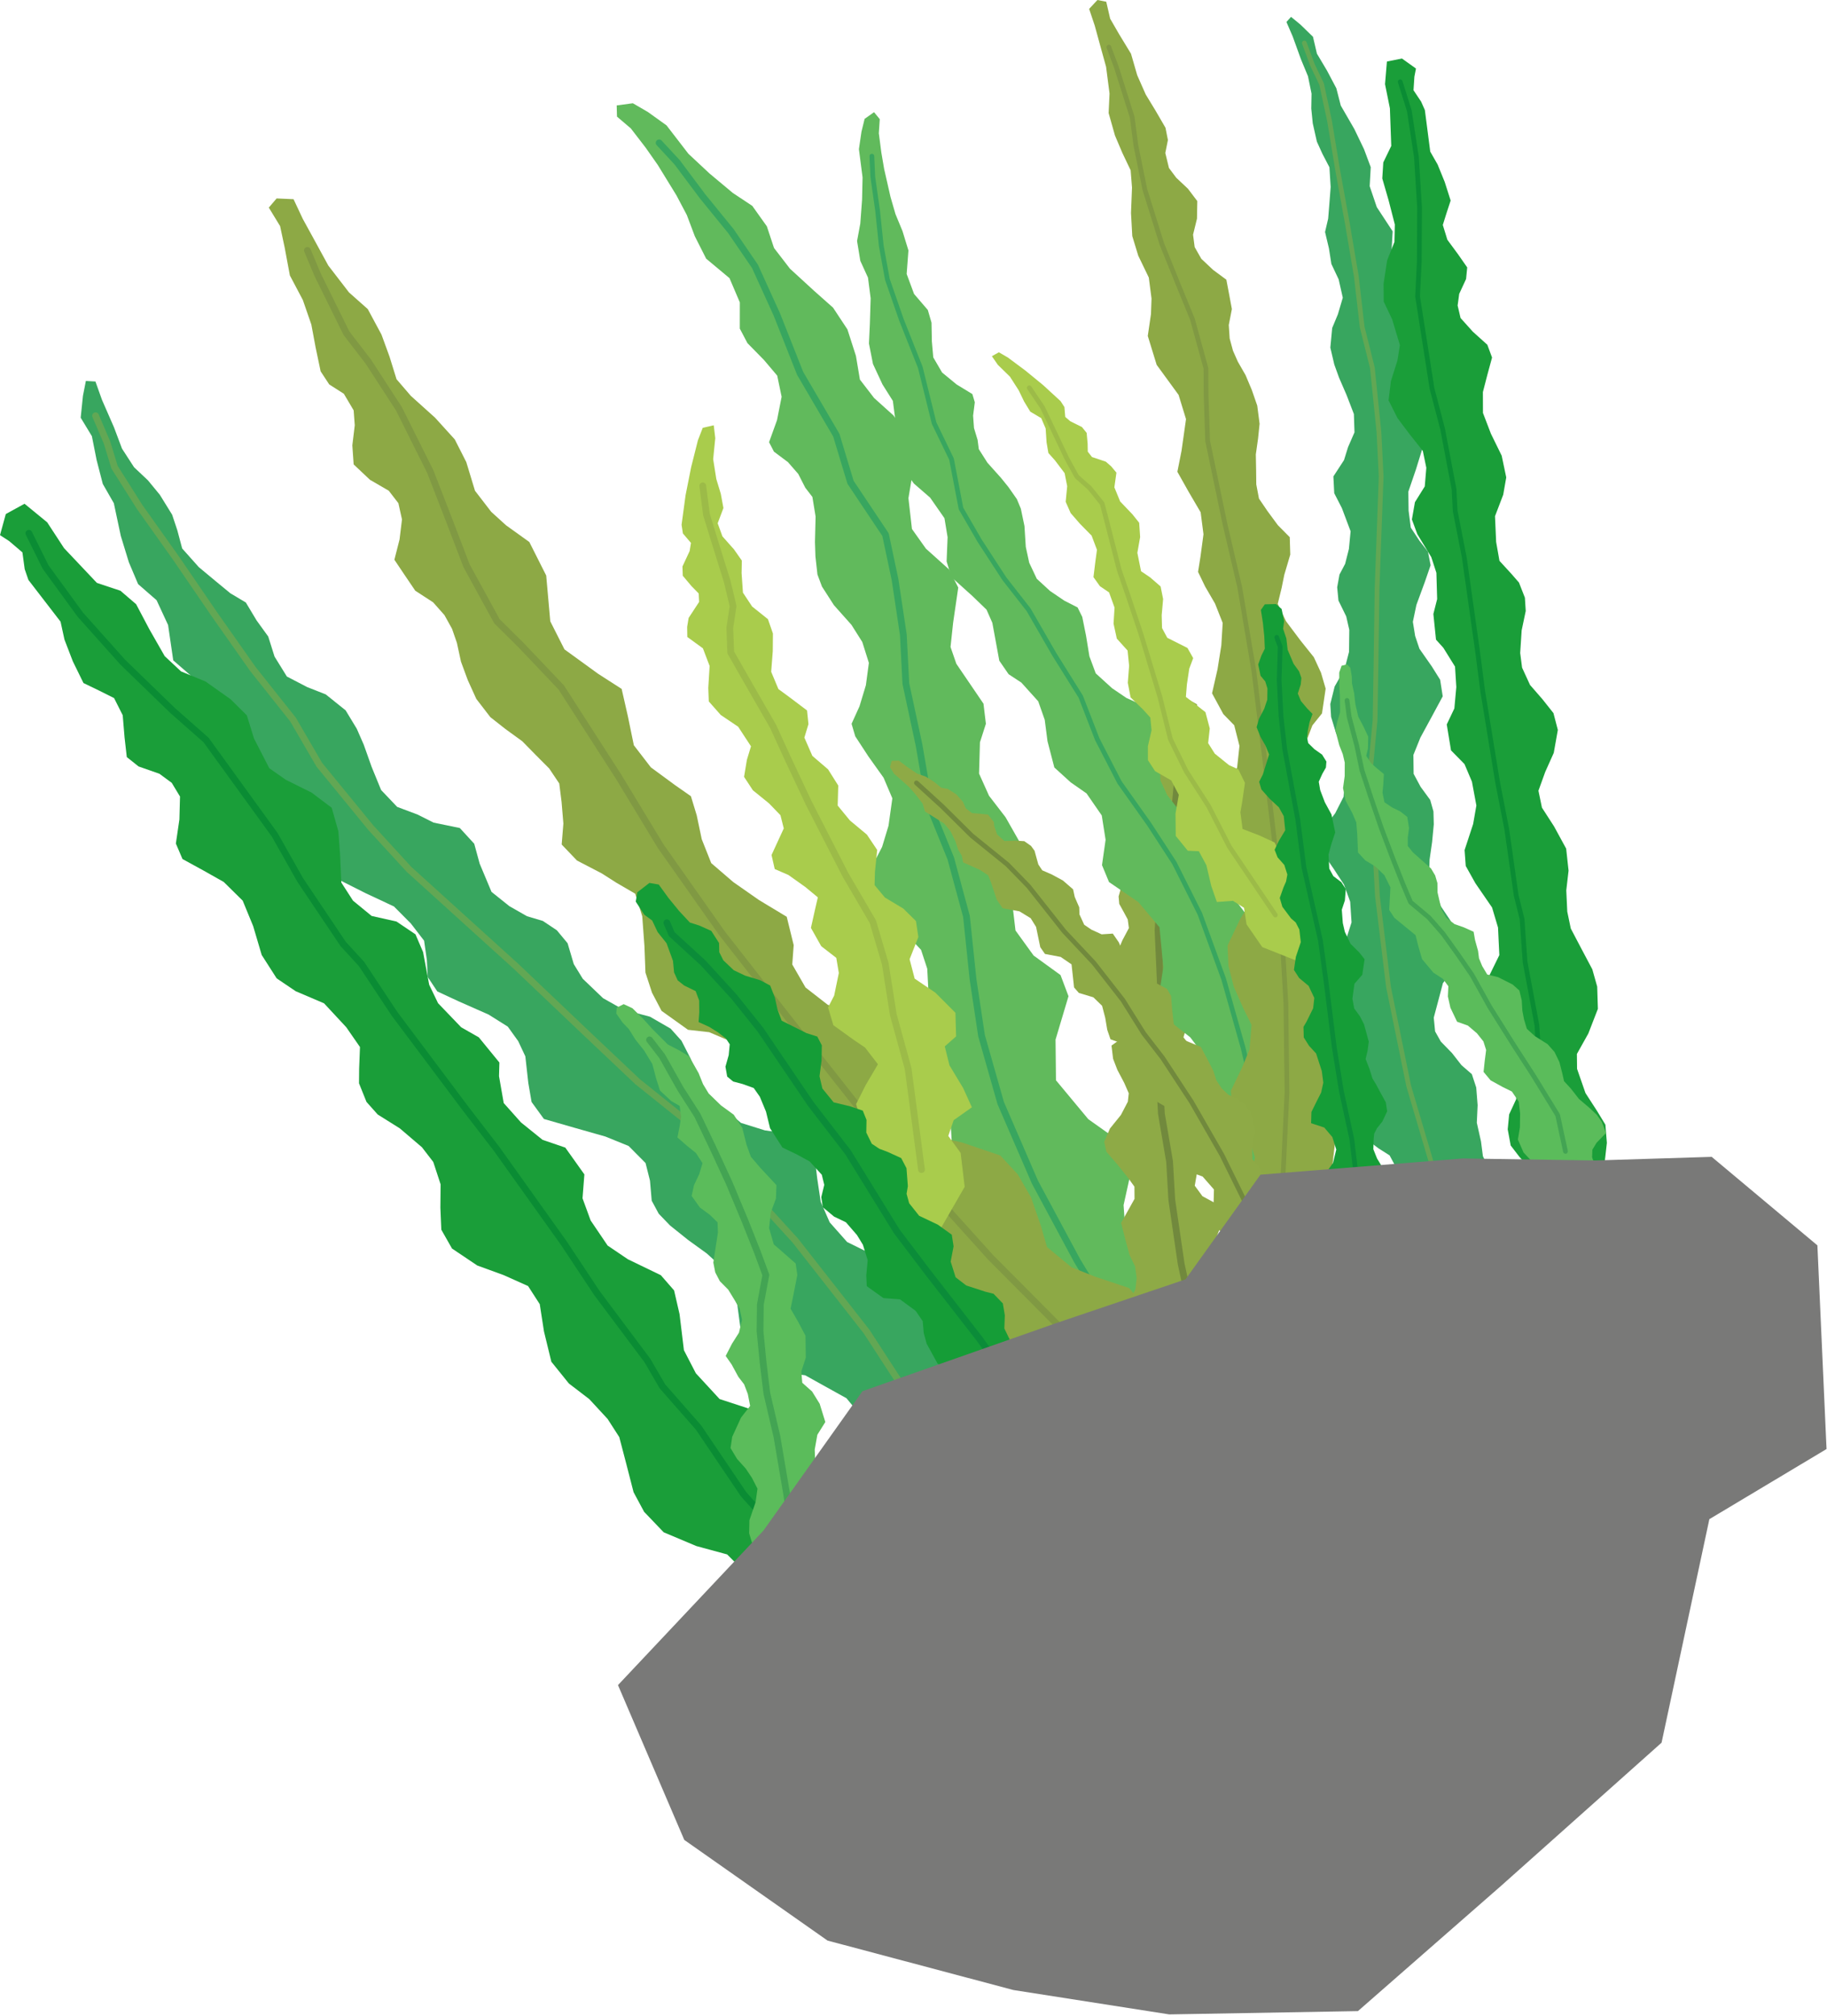 <?xml version="1.0" encoding="UTF-8" standalone="no"?><!DOCTYPE svg PUBLIC "-//W3C//DTD SVG 1.1//EN" "http://www.w3.org/Graphics/SVG/1.1/DTD/svg11.dtd"><svg width="100%" height="100%" viewBox="0 0 903 996" version="1.1" xmlns="http://www.w3.org/2000/svg" xmlns:xlink="http://www.w3.org/1999/xlink" xml:space="preserve" xmlns:serif="http://www.serif.com/" style="fill-rule:evenodd;clip-rule:evenodd;stroke-linecap:round;stroke-linejoin:round;stroke-miterlimit:1.5;"><g id="seaweeds"><g id="_4big" serif:id="4big"><g><path d="M566.397,740.995l62.068,-40.224l-8.611,-8.785l-5.254,-6.82l-10.034,-1.585l-12.03,-8.761l-1.838,-14.577l2.211,-15.431l-11.517,-11.891l-13.491,-10.655l-11.517,-11.892l-1.048,-15.082l4.32,-19.56l-6.198,-11.856l-15.561,-11.043l-15.977,-19.208l-0.21,-20.1l6.401,-21.43l-3.94,-10.452l-13.307,-9.646l-8.951,-12.373l-1.916,-16.221l3.353,-11.653l1.899,-13.551l-8.238,-14.503l-8.179,-10.616l-4.926,-10.96l0.439,-15.447l2.938,-9.15l-1.189,-9.924l-13.41,-19.701l-2.88,-8.306l1.292,-12.056l2.525,-17.309l-4.555,-8.952l-11.423,-10.256l-6.911,-9.726l-1.733,-15.212l2.195,-13.168l-1.524,-16.468l-8.076,-11.238l-9.576,-8.615l-7.004,-9.09l-1.964,-11.7l-4.212,-13.09l-7.097,-10.735l-9.28,-8.233l-12.016,-11.012l-7.884,-10.232l-3.545,-10.709l-7.201,-10.102l-9.592,-6.354l-11.535,-9.629l-10.451,-9.751l-10.805,-14.021l-9.199,-6.6l-7.449,-4.329l-7.984,1.075l0.146,5.528l6.843,5.825l7.299,9.473l6.024,8.588l9.229,15.018l5.127,9.709l3.94,10.451l5.613,11.098l11.535,9.629l5.109,11.97l-0.017,12.94l3.778,7.187l8.196,8.353l6.523,7.708l2.173,10.443l-2.27,11.532l-3.939,10.905l2.416,4.663l6.946,5.201l5.075,5.817l3.475,6.808l3.505,4.548l1.588,9.684l-0.313,12.558l0.233,7.155l0.997,8.929l2.219,5.921l5.92,9.211l8.679,9.735l5.34,8.459l3.257,10.322l-1.482,11.039l-3.151,10.401l-3.922,8.642l1.813,6.166l6.518,9.973l7.484,10.482l4.34,10.202l-1.899,13.551l-3.151,10.4l-4.71,9.136l-0.769,8.909l0.793,10.181l8.197,8.353l9.096,7.223l6.626,7.085l3.065,9.317l0.511,9.8l-2.155,8.652l-3.643,11.277l-1.007,12.425l10.369,18.796l6.743,6.454l0.709,8.542l0.77,12.447l-0.77,8.909l-0.649,6.024l-0.225,14.186l7.092,10.73l8.428,4.841l8.341,3.202l8.719,5.218l9.744,11.876l2.039,13.325l-0.225,14.197l1.275,11.562l5.51,11.72l15.844,11.424l13.399,11.28l9.698,16.398l7.586,19.202Z" style="fill:#61ba5c;"/><path d="M588.112,715.043l-28.127,-46.751l-27.634,-45.625l-20.828,-38.739l-16.913,-39.037l-9.471,-33.269l-4.215,-27.923l-3.246,-31.05l-7.749,-28.595l-10.481,-25.807l-5.208,-30.177l-6.526,-30.439l-1.232,-24.038l-4.103,-27.281l-4.712,-22.224l-17.287,-25.854l-7.034,-23.28l-17.878,-30.524l-11.519,-29.1l-10.822,-23.794l-11.877,-17.371l-13.968,-17.149l-12.643,-16.891l-8.86,-9.554" style="fill:none;stroke:#38a65f;stroke-width:3.34px;"/></g><g><path d="M628.301,700.558l-13.316,-14.278l-19.159,-4.852l-13.176,-0.887l-7.221,-4.606l-6.648,-13.393l-3.656,-18.085l-7.065,-8.216l-16.814,-5.62l-11.652,-4.64l-12.102,-9.987l-3.102,-10.697l-4.798,-13.85l-6.544,-11.35l-8.66,-9.333l-18.899,-6.421l-12.409,-2.763l-8.425,-8.075l-4.693,-11.807l-3.232,-9.914l-3.339,-11.955l-7.409,-11.521l-12.121,-7.155l-14.729,-4.82l-11.001,-8.559l-6.548,-11.358l0.702,-9.57l-3.441,-13.996l-13.718,-8.272l-12.722,-8.886l-10.87,-9.343l-4.693,-11.808l-2.482,-11.798l-2.868,-9.44l-7.951,-5.553l-11.861,-8.723l-8.4,-10.901l-2.947,-14.306l-3.077,-13.522l-11.631,-7.472l-16.632,-12.055l-7.014,-13.865l-2.014,-22.626l-8.342,-16.545l-11.502,-8.256l-7.325,-6.647l-8.03,-10.421l-4.302,-14.159l-5.688,-11.194l-9.75,-10.747l-11.966,-10.764l-7.07,-8.223l-3.468,-11.17l-3.963,-10.861l-6.778,-12.609l-9.286,-8.239l-10.219,-13.262l-7.144,-13.082l-5.454,-9.937l-4.588,-9.766l-8.368,-0.377l-3.858,4.523l5.579,9.146l2.248,10.54l2.582,13.833l6.413,12.135l4.198,12.118l2.118,11.324l2.476,11.792l4.25,6.468l7.221,4.606l4.85,8.199l0.545,7.393l-1.198,9.879l0.652,9.423l8.056,7.595l9.306,5.408l4.749,6.164l1.774,8.018l-1.198,9.88l-2.554,10.027l4.979,7.415l5.345,7.888l8.816,5.724l5.604,6.321l3.754,6.778l2.399,6.925l2.009,9.276l3.368,9.136l4.223,9.294l6.935,8.998l7.456,5.865l8.321,6.034l6.83,6.958l6.466,6.484l4.979,7.415l1.147,9.113l0.892,10.688l-0.84,10.357l7.561,7.906l12.258,6.366l7.222,4.607l9.31,5.413l3.468,11.171l1.09,14.767l0.496,13.033l3.238,9.919l4.719,8.984l13.087,9.359l10.452,1.178l12.029,5.116l6.381,3.959l4.507,4.374l6.406,9.292l4.71,8.554l1.429,9.177l1.271,6.035l0.384,5.878l5.067,5.099l2.989,3.88l5.819,4.628l5.64,2.933l5.727,1.088l4.799,6.711l6.581,10.981l3.776,7.341l3.216,6.615l8.415,10.92l7.942,6.888l8.833,5.616l7.28,4.07l8.424,2.64l11.053,4.582l9.293,4.252l2.765,7.975l2.624,8.784l3.116,11.354l5.162,7.195l6.252,6.156l7.638,6.009l5.754,5.026l11.892,9.088l8.649,5.376l6.812,6.883l4.736,5.663l6.062,5.909l2.605,4.843l61.749,-40.196Z" style="fill:#8da945;"/><path d="M576.581,702.832l-47.291,-41.856l-39.668,-39.887l-29.02,-32.165l-29.405,-33.28l-41.984,-53.27l-32.327,-41.34l-30.332,-43.031l-20.734,-34.219l-28.433,-44.221l-19.826,-20.848l-11.949,-11.852l-15.036,-27.436l-8.314,-21.767l-9.545,-24.594l-15.553,-31.162l-15.155,-23.322l-10.749,-13.951l-14.23,-28.845l-5.096,-12.095" style="fill:none;stroke:#809943;stroke-width:3.34px;"/></g><g><path d="M457.565,808.882l72.415,-46.078l-6.063,-5.909l-11.402,-7.971l-6.674,-7.681l-2.188,-8.702l2.653,-7.77l2.095,-8.508l-1.054,-8.691l-2.765,-7.974l-8.374,-8.426l-7.407,-3.268l-10.714,-6.594l-8.706,-6.417l-3.233,-12.001l-3.109,-11.358l-3.139,-8.462l-10.931,-10.777l-9.149,-6.496l-10.212,-6.908l-10.921,-5.388l-8.609,-9.71l-4.444,-10.166l-1.723,-11.504l-1.228,-10.38l-5.661,-8.325l-7.156,-3.426l-11.779,-1.618l-11.879,-3.708l-6.755,-5.841l-8.835,-5.606l-4.527,-8.315l-4.803,-12.095l-4.464,-8.718l-5.369,-5.988l-10.154,-5.867l-13.268,-3.551l-9.976,-5.623l-10.002,-9.56l-4.464,-7.267l-3.057,-10.312l-5.307,-6.392l-6.95,-4.632l-7.796,-2.312l-8.717,-4.969l-8.831,-7.061l-5.857,-13.945l-2.688,-9.832l-7.115,-7.772l-12.959,-2.666l-7.971,-4.002l-10.047,-3.77l-7.933,-8.336l-4.691,-11.453l-3.868,-10.882l-3.457,-7.906l-5.529,-9.121l-9.827,-7.871l-9.167,-3.608l-10.037,-5.219l-6.094,-9.853l-3.118,-9.908l-5.734,-7.924l-5.337,-8.885l-7.655,-4.555l-7.19,-5.924l-8.383,-6.977l-8.235,-9.224l-2.38,-8.938l-2.574,-7.738l-6.094,-9.853l-5.855,-7.116l-6.879,-6.486l-5.964,-9.203l-3.942,-10.48l-5.928,-13.555l-3.253,-9.102l-4.731,-0.279l-1.451,7.384l-1.109,10.767l5.529,9.119l2.348,11.833l3.048,11.762l5.461,9.528l3.443,16.178l3.977,12.979l4.568,10.799l9.134,7.95l5.687,12.262l2.549,17.46l11.322,9.811l8.871,8.105l4.676,12.895l0.854,9.894l2.446,8.54l6.232,7.603l14.392,5.01l7.839,11.636l8.086,11.473l4.007,10.083l8.41,10.913l17.824,8.981l14.12,6.615l8.373,8.425l6.54,8.488l1.362,9.574l0.428,8.361l4.726,7.112l10.546,4.9l14.818,6.544l9.467,5.941l5.169,7.191l3.518,7.503l1.463,13.11l1.613,9.417l6.103,8.404l14.962,4.3l15.41,4.373l11.49,4.665l8.374,8.425l2.188,8.702l0.854,9.893l3.474,6.453l5.62,5.831l8.819,7.059l9.333,6.747l6.313,5.752l5.688,12.263l3.088,7.416l1.414,10.619l5.21,9.686l7.232,8.419l8.341,4.482l11.338,1.527l7.899,4.403l12.488,6.926l5.48,6.63l1.578,6.929l-0.717,9.8l0.479,9.407l-1.401,8.429l3.708,7.75l7.238,8.414l8.317,7.373l6.272,10.098l5.605,7.274l2.945,9.67l-2.417,9.067l-2.028,8.1l4.141,9.276" style="fill:#38a65f;"/><path d="M488.635,760.62l-26.317,-50.549l-34.018,-52.344l-35.244,-44.956l-54.271,-59.505l-23.584,-18.897l-25.448,-24.042l-34.851,-33.13l-52.767,-47.787l-18.777,-20.466l-25.537,-31.181l-13.006,-22.349l-19.846,-24.972l-18.975,-26.961l-19.15,-27.986l-17.833,-25.089l-12.38,-19.576l-3.77,-12.308l-5.629,-13.166" style="fill:none;stroke:#62a754;stroke-width:3.34px;"/></g><g><path d="M400.151,844.758l47.781,-29.188l-5.796,-5.027l-4.733,-4.395l-1.671,-8.159l0.277,-9.38l-0.531,-8.691l-5.705,-8.394l-7.502,-5.99l-10.545,-3.698l-15.679,-14.854l-5.998,-11.53l2.668,-13.272l-3.382,-11.138l-7.575,-8.33l-10.655,-6.582l-15.443,-5.055l-11.732,-12.72l-5.902,-11.406l-2.154,-17.794l-2.704,-11.746l-6.546,-7.502l-16.266,-7.859l-10.037,-6.787l-8.404,-12.408l-4.004,-10.94l0.915,-11.8l-9.432,-13.246l-11.228,-3.829l-10.672,-8.602l-8.53,-9.568l-2.328,-13.27l0.191,-6.747l-10.168,-12.439l-8.717,-4.969l-11.436,-11.904l-4.387,-9.113l-3.006,-16.106l-3.761,-8.785l-9.401,-6.338l-12.271,-2.752l-9.2,-7.542l-5.78,-8.963l-0.623,-13.992l-0.843,-11.343l-3.299,-11.603l-9.894,-7.463l-12.801,-6.365l-8.14,-5.694l-7.563,-14.686l-3.545,-11.44l-7.999,-7.939l-12.406,-8.776l-12.116,-4.994l-8.066,-7.53l-7.567,-13.241l-6.571,-12.431l-7.757,-6.647l-11.622,-3.869l-16.233,-17.163l-8.334,-12.761l-11.203,-9.173l-9.251,5.082l-2.869,10.427l4.517,2.923l6.564,5.595l1.127,8.29l1.837,5.322l15.884,20.614l1.938,8.859l4.126,10.72l5.261,10.731l7.782,3.755l7.347,3.672l4.268,8.476l0.912,10.935l1.105,9.736l5.819,4.628l10.309,3.614l6.077,4.467l4.1,6.783l-0.303,11.33l-1.745,11.886l3.275,7.656l10.411,5.705l9.976,5.623l9.37,9.235l5.177,12.582l4.219,14.26l7.399,11.546l9.394,6.344l14.008,5.973l10.988,11.819l6.781,9.779l-0.415,10.687l-0.065,7.227l3.699,9.199l5.554,6.228l10.906,6.83l10.944,9.335l5.605,7.273l3.618,11.039l-0.101,11.578l0.463,10.85l5.276,9.287l12.467,8.373l13.073,4.76l12.056,5.398l5.779,8.963l2.081,13.443l3.644,14.977l8.667,10.752l10.078,7.713l9.058,9.796l5.772,8.968l3.48,13.289l3.587,13.935l5.209,9.685l9.679,10.118l16.138,6.795l15.214,4.131l6.627,6.642l6.484,14.275l1.964,12.796l1.804,9.664l7.423,8.655l9.267,7.144l6.063,5.909l1.889,6.369l-0.759,5.478Z" style="fill:#1a9e39;"/><path d="M415.059,814.486l-17.346,-26.884l-16.428,-34.125l-13.735,-15.332l-22.294,-32.992l-17.854,-20.351l-7.461,-12.816l-24.878,-33.21l-16.392,-24.721l-33.264,-46.602l-14.949,-19.4l-35.484,-47.289l-16.268,-24.558l-9.111,-9.945l-21.219,-31.596l-12.582,-22.268l-33.95,-46.865l-16.483,-14.525l-24.678,-23.908l-20.973,-23.457l-17.168,-23.534l-8.277,-16.681" style="fill:none;stroke:#0a8c34;stroke-width:3.34px;"/></g><path d="M602.888,697.341l-10.549,-32.748l-6.85,-36.682l-2.42,-30.932l-7.209,-31.848l-1.043,-26.965l-1.174,-30.569l0.479,-35.289l0.688,-25.972l2.36,-24.729l2.928,-20.247l2.01,-16.449l2.549,-17.931l2.498,-13.311" style="fill:none;stroke:#71893d;stroke-width:3.34px;"/></g><g id="_4small" serif:id="4small"><g><path d="M630.775,700.413l-4.336,-2.623l0.193,-3.248l1.051,-4.891l-3.288,-4.761l-6.203,-6.052l-6.75,-6.269l0.129,-10.575l5.237,-8.437l0.285,-5.883l-6.199,-7.536l-7.617,-6.648l-5.67,-8.598l1.066,-7.115l3.475,-8.988l3.205,-8.085l-4.752,-6.414l-6.293,-3.418l-3.797,-5.173l1.073,-6.194l2.318,-10.476l4.293,-6.921l-2.568,-5.578l-4.33,-6.128l-3.776,-6.649l0.77,-7.486l5.663,-8.145l0.041,-4.451l-4.25,-5.255l-4.819,-6.006l2.368,-7.918l6.918,-8.018l-0.569,-4.983l-6.941,-10.756l-1.071,-6.14l2.811,-7.84l7.475,-8.55l-0.813,-6.301l-4.813,-10.241l-1.642,-4.129l1.932,-5.991l5.451,-10.417l-2.322,-3.51l-0.801,-4.29l-2.346,-4.793l-1.943,-6.517l-0.136,-6.168l2.688,-7.763l1.987,-5.66l-2.285,-4.466l-0.479,-7.618l0.116,-5.594l0.896,-6.083l1.019,-6.17l-0.857,-4.61l-3.725,-2.092l-3.868,2.981l-1.478,6.072l-2.295,7.517l-3.144,4.913l-1.988,5.67l-1.214,5.917l-2.872,3.271l-2.06,6.072l-0.084,6.132l1.419,4.085l-1.145,4.767l-4.134,3.879l-3.618,3.555l0.299,5.882l1.569,1.788l2.307,4.991l-0.891,6.089l-5.854,4.399l-4.521,4.12l-1.403,4.928l0.321,3.667l2.414,4.386l1.779,3.301l0.576,4.247l-3.221,6.067l-3.066,7.26l-1.372,8.218l2.583,4.097l2.296,6.479l3.067,3.236l2.168,6.559l-1.565,5.213l-3.289,6.476l-6.203,4.443l0.778,6.506l2.115,5.486l3.36,6.371l2.279,5.201l-0.453,4.151l-3.424,6.56l-5.418,6.703l-2.836,6.567l1.052,4.863l5.461,6.344l5.015,6.248l3.404,4.678l0.046,6.051l-3.151,5.649l-3.479,6.229l2.401,9.367l1.814,6.598l2.692,5.49l0.785,5.771l-0.617,5.543l-2.631,5.333l-1.742,6.237l0.723,6.186l2.693,4.749l3.729,5.582l5.365,2.719l4.643,4.277l3.677,3.767l-0.237,4.94l1.24,5.852l-0.475,5.636l0.066,6.587l1.386,3.547l3.606,4.928l3.365,2.865l2.838,3.187l0.955,5.482l0.508,4.655l39.885,-22.961Z" style="fill:#8eaa46;"/><path d="M601.621,694.575l-9.938,-33.824l-7.898,-36.487l-4.627,-31.617l-1.085,-18.888l-4.055,-23.694l-1.479,-28.77l1.383,-26.639l-1.574,-35.146l1.335,-18.567l5.76,-28.004l2.374,-25.652l2.935,-21.175" style="fill:none;stroke:#71893d;stroke-width:3.34px;"/></g><g><path d="M452.282,598.359l9.705,13.613l14.809,-25.726l-1.996,-16.739l-6.103,-8.405l2.66,-7.774l9.008,-6.364l-4.326,-9.517l-6.766,-11.222l-2.312,-9.345l5.598,-4.94l-0.335,-11.661l-9.936,-9.957l-10.213,-6.909l-2.497,-9.586l4.323,-10.98l-1.187,-7.885l-6.245,-6.161l-9.092,-5.455l-5.117,-6.145l0.189,-6.593l1.107,-10.756l-5.101,-7.599l-8.383,-6.976l-6.046,-7.363l0.281,-9.882l-5.035,-7.997l-7.757,-6.646l-3.95,-9.031l2.011,-6.657l-0.693,-6.762l-8.074,-6.092l-6.077,-4.467l-3.577,-8.544l0.791,-10.202l0.075,-8.686l-2.456,-7.09l-7.823,-6.25l-4.543,-6.861l-0.669,-9.654l0.123,-6.184l-3.857,-5.502l-5.739,-6.468l-2.337,-6.453l2.837,-7.531l-1.314,-7.085l-2.205,-7.247l-1.552,-9.821l1.04,-10.359l-0.759,-6.364l-5.435,1.25l-2.387,6.17l-3.337,13.24l-2.777,13.966l-1.96,14.532l0.652,4.266l3.999,4.692l-0.669,4.017l-3.543,7.606l0.151,4.581l4.365,5.183l3.499,3.561l0.217,4.184l-5.188,7.915l-0.729,4.42l0.078,4.983l7.706,5.601l3.323,8.712l-0.666,10.845l0.253,6.672l5.929,6.715l8.582,5.773l6.346,9.696l-2.018,6.652l-1.401,8.428l4.351,6.626l8.014,6.496l5.614,5.824l1.646,6.522l-6.05,13.139l1.577,6.929l6.786,2.945l8.327,5.925l6.195,5.115l-1.642,7.138l-1.772,7.948l5.087,9.042l7.447,5.762l1.254,7.488l-2.309,11.154l-3.013,5.841l2.624,8.784l10.151,7.312l5.517,3.74l6.355,8.247l-6.03,10.241l-4.749,9.449l3.057,10.312l3.818,9.837l4.674,6.066l6.252,6.156l2.817,9.02l0.369,7.32l8.158,4.242Z" style="fill:#a9cc4c;"/><path d="M455.448,577.732l-6.599,-49.855l-7.34,-26.705l-3.968,-25.134l-6.144,-20.779l-13.591,-23.252l-18.106,-35.375l-10.535,-22.405l-7.04,-15.389l-14.1,-24.54l-6.862,-12.037l-0.456,-12.143l1.631,-10.69l-2.916,-12.219l-4.742,-15.212l-5.488,-17.735l-1.847,-14.264" style="fill:none;stroke:#9cbb48;stroke-width:3.34px;"/></g><g><path d="M533.505,761.125l25.849,-16.633l-2.66,-3.047l-3.742,-0.456l-2.219,-2.881l-1.193,-5.15l0.589,-5.227l0.49,-5.762l-0.239,-4.708l-6.441,-4.364l-7.063,-1.165l-7.81,-4.536l-3.543,-7.208l-0.043,-7.641l4.978,-7.533l-5.248,-4.813l-7.589,-2.461l-6.288,-1.959l-5.574,-3.436l-4.439,-5.761l-4.916,-10.178l0.238,-6.479l-0.975,-5.873l-4.604,-4.774l-4.024,-1.019l-9.447,-3.069l-5.276,-4.054l-2.437,-7.757l1.434,-7.526l-0.895,-5.769l-6.908,-4.957l-9.233,-4.386l-4.921,-6.19l-1.275,-4.657l0.628,-3.78l-0.673,-8.862l-2.61,-4.993l-6.66,-3.043l-4.12,-1.547l-3.766,-2.499l-2.711,-5.517l0.109,-6.254l-1.845,-4.588l-6.254,-2.124l-8.146,-1.968l-5.562,-6.828l-1.423,-6.036l1,-7.697l0.145,-7.604l-2.252,-4.333l-5.3,-1.683l-6.537,-3.275l-5.757,-2.877l-2.062,-5.481l-1.266,-5.834l-2.345,-6.046l-4.959,-2.636l-7.447,-2.263l-5.603,-2.676l-5.145,-4.878l-2.022,-4.034l-0.096,-4.508l-3.843,-5.992l-5.888,-2.642l-4.688,-1.489l-5.294,-5.67l-5.333,-6.529l-4.771,-6.584l-4.616,-0.793l-5.977,4.63l-0.766,4.606l4.222,6.484l3.906,2.864l2.679,5.682l4.398,5.499l3.197,8.744l0.541,5.701l1.771,3.904l3.204,2.552l5.683,2.78l1.737,4.656l0.052,5.865l-0.331,4.766l5.196,2.345l4.471,2.799l3.792,2.924l1.935,2.915l-0.509,5.332l-1.612,5.714l0.867,4.91l2.946,2.427l4.634,1.224l5.531,1.981l3.011,4.3l3.054,7.37l1.996,8.178l6.131,9.561l7.071,3.381l6.402,3.504l5.983,6.564l1.215,4.983l-1.472,6.078l0.754,4.973l5.564,4.625l5.855,2.806l5.468,6.302l2.93,4.793l2.356,7.654l-0.687,7.501l0.236,5.306l8.23,5.889l8.181,0.618l7.802,5.726l3.437,5.061l0.515,5.863l1.444,5.282l5.363,9.753l4.64,3.424l4.829,2.872l2.377,5.88l2.787,5.614l0.788,4.22l1.301,5.082l1.633,6.923l3.348,4.541l7.122,2.456l5.755,0.666l3.991,1.186l2.79,2.225l4.692,4.286l2.223,5.678l0.64,3.428l1.036,4.949l1.458,4.686l2.565,4.724l5.228,3.796l4.427,4.74l6.5,6.241Z" style="fill:#159d37;"/><path d="M539.151,738.378l-22.934,-29.137l-16.223,-25.74l-15.935,-22.246l-25.282,-32.497l-15.506,-20.436l-24.171,-39.175l-18.424,-23.909l-24.881,-36.663l-13.004,-16.251l-15.256,-16.679l-15.527,-14.209l-2.413,-5.626" style="fill:none;stroke:#0b8c39;stroke-width:3.34px;"/></g><g><path d="M400.648,844.697l45.571,-27.813l-5.955,-3.928l-5.908,-3.072l-3.448,-7.268l0.635,-7.179l0.32,-6.973l-2.843,-8.089l-6.591,-4.559l-6.277,-5.939l-4.696,-5.899l-0.913,-7.384l2.869,-6.069l3.277,-7.939l-0.098,-6.721l-5.432,-4.255l-5.797,-4.325l-2.429,-4.953l-0.256,-6.323l1.305,-7.302l3.932,-6.292l-2.786,-9.009l-3.742,-6.055l-4.862,-4.314l-0.466,-5.605l2.218,-6.833l-0.157,-10.802l-3.684,-6.976l-3.681,-6.381l1.542,-7.594l1.788,-9.076l-0.827,-5.668l-5.688,-4.98l-5.124,-4.457l-2.309,-7.982l0.823,-7.731l2.544,-6.894l0.267,-6.65l-7.981,-8.556l-4.672,-5.462l-2.167,-6.012l-2.065,-8.278l-4.234,-6.488l-6.305,-4.593l-6.088,-5.903l-2.779,-4.599l-2.17,-5.413l-4.673,-8.271l-4.648,-2.832l-5.907,-3.073l-7.426,-7.431l-4.956,-5.439l-5.119,-5.038l-4.315,-2.011l-3.453,1.721l-0.207,2.929l3.155,4.498l3.018,3.121l3.315,5.294l4.23,5.295l4.099,6.716l1.823,6.959l1.957,6.144l5.477,5.111l4.241,2.501l0.698,5.305l-0.636,4.371l-1.159,5.883l5.124,4.457l4.023,3.223l3.261,5.029l-1.653,5.451l-2.583,5.447l-1.154,5.291l4.075,5.693l4.976,3.665l3.765,3.684l0.185,5.03l-1.184,7.668l-1.095,7.169l0.958,4.846l2.265,4.335l4.143,4.176l2.93,4.793l2.692,4.5l1.213,5.57l-1.527,6.411l-3.41,5.378l-3.154,6.103l2.932,4.195l3.353,6.154l2.829,3.672l1.817,4.759l1.158,5.903l-4.494,5.759l-4.371,9.51l-0.827,5.53l3.205,5.361l4.319,4.809l3.052,4.562l2.746,5.351l-0.917,6.616l-3.076,8.997l-0.131,6.422l1.979,6.563l3.679,6.381l2.497,4.035l-0.26,6.06l0.416,8.137l-1.5,8.444l-0.749,6.222l0.544,5.104l2.778,6.803l9.442,0.271l5.286,1.26l3.56,3.223l3.421,7.429l-0.08,5.496l-0.665,5.13l0.032,6.763Z" style="fill:#5bbc5b;"/><path d="M409.311,805.918l-12.209,-19.279l-5.034,-27.458l-3.503,-22.664l-4.554,-26.836l-5.01,-21.488l-1.839,-15.193l-1.514,-15.396l0.162,-13.224l2.715,-14.581l-4.213,-11.406l-6.15,-15.475l-7.701,-18.427l-7.916,-17.14l-7.874,-16.472l-8.318,-12.973l-9.091,-16.171l-6.22,-8.073" style="fill:none;stroke:#43a453;stroke-width:3.34px;"/></g></g></g><g id="seaweeds1" serif:id="seaweeds"><g id="_4big1" serif:id="4big"><g><path d="M659.022,607.062l-52.972,6.223l-0.187,-9.657l-0.878,-6.785l4.32,-5.956l1.584,-11.34l-6.702,-9.836l-9.231,-8.345l-0.323,-13.003l1.34,-13.225l-0.324,-13.001l-7.372,-9.753l-12.479,-9.825l-3.035,-10.337l2.198,-14.491l-1.87,-19.697l-10.436,-12.406l-14.528,-9.937l-3.459,-8.355l1.774,-12.516l-1.894,-12.021l-7.523,-10.881l-7.834,-5.467l-8.084,-7.35l-3.376,-12.97l-1.368,-10.562l-3.22,-9.156l-8.328,-9.236l-6.308,-4.141l-4.595,-6.666l-3.446,-18.722l-2.879,-6.515l-6.987,-6.736l-10.376,-9.341l-2.357,-7.742l0.487,-11.954l-1.553,-9.388l-7.088,-10.171l-8.035,-6.969l-7.855,-10.837l-1.747,-10.892l0.398,-10.031l-1.171,-9.044l-5.129,-8.137l-4.702,-10.106l-1.988,-10.097l0.448,-9.65l0.394,-12.711l-1.318,-10.181l-3.797,-8.316l-1.601,-9.762l1.594,-8.655l0.872,-11.626l0.252,-11.161l-1.806,-13.952l1.262,-8.611l1.555,-6.351l4.663,-3.308l2.825,3.455l-0.458,6.965l1.22,9.426l1.411,8.25l3.138,13.778l2.46,8.49l3.459,8.355l2.938,9.581l-0.872,11.626l3.655,9.866l6.796,7.912l1.83,6.276l0.172,9.185l0.694,7.96l4.361,7.471l7.214,5.932l7.743,4.715l1.206,4.056l-0.839,6.635l0.445,6.082l1.786,5.894l0.586,4.526l4.264,6.715l6.747,7.532l3.633,4.495l4.173,5.959l1.966,4.728l1.791,8.58l0.65,10.271l1.695,7.831l3.741,7.936l6.551,6.02l7.074,4.8l6.548,3.341l2.302,4.676l1.884,9.342l1.656,10.135l3.121,8.401l8.084,7.35l7.074,4.8l7.209,3.252l5.069,5.071l4.932,6.625l0.173,9.187l-0.883,8.94l0.313,7.63l3.314,7.225l4.878,6.253l5.645,4.223l7.786,5.092l7.034,7.105l4.534,16.657l-0.077,7.302l4.117,5.58l6.133,8l5.068,5.072l3.494,3.365l7.555,8.571l1.987,10.09l-1.788,7.152l-2.605,6.105l-1.74,7.526l1.226,12.111l5.942,9.17l7.562,8.577l5.41,7.711l3.318,9.911l-2.144,14.865l-0.964,13.563l3.621,14.856l6.177,15.523Z" style="fill:#61ba5c;"/><path d="M634.258,601.964l-10.078,-42.591l-9.741,-41.658l-9.624,-34.061l-11.79,-32.297l-12.587,-25.07l-12.482,-19.185l-14.621,-20.618l-11.018,-21.353l-8.154,-21.004l-13.155,-21.058l-12.615,-21.874l-11.976,-15.326l-12.202,-18.736l-9.238,-15.944l-4.684,-24.414l-8.598,-17.746l-6.83,-27.566l-9.349,-23.536l-6.924,-19.942l-3.012,-16.533l-1.822,-17.437l-2.367,-16.621l-0.462,-10.251" style="fill:none;stroke:#38a65f;stroke-width:2.34px;"/></g><g><path d="M606.023,613.07l-0.652,-15.354l7.294,-12.492l6.301,-7.089l1.292,-6.408l-3.611,-11.501l-7.609,-12.886l-0.681,-8.539l5.686,-11.796l3.55,-8.63l0.976,-12.126l-4.018,-8.089l-4.8,-10.861l-2.594,-10.2l-0.448,-10.015l6.337,-13.322l4.923,-7.856l0.09,-9.129l-3.783,-9.56l-3.54,-7.674l-4.557,-8.976l-2.238,-10.734l2.472,-10.402l5.035,-10.27l1.16,-10.705l-2.595,-10.205l-5.38,-5.509l-5.574,-10.276l2.705,-11.88l1.872,-11.761l0.682,-11.121l-3.784,-9.558l-4.914,-8.455l-3.478,-7.203l1.17,-7.35l1.515,-11.234l-1.404,-10.846l-5.991,-10.22l-5.513,-9.806l2.054,-10.353l2.218,-15.643l-3.672,-11.972l-10.834,-14.849l-4.393,-14.273l1.576,-10.768l0.275,-7.709l-1.343,-10.368l-5.218,-10.804l-2.95,-9.679l-0.63,-11.422l0.498,-12.535l-0.682,-8.546l-4.079,-8.561l-3.661,-8.616l-3.133,-11.086l0.447,-9.657l-1.709,-13.196l-3.194,-11.556l-2.411,-8.793l-2.767,-8.258l4.1,-4.388l4.353,0.851l1.932,8.37l4.375,7.569l5.93,9.749l3.071,10.615l4.202,9.503l4.852,7.983l4.913,8.448l1.21,6.07l-1.292,6.408l1.811,7.429l3.596,4.796l5.798,5.451l4.607,6.092l-0.152,8.652l-1.943,7.934l0.795,6.133l3.295,5.789l5.797,5.452l6.571,4.868l1.333,7.013l1.393,7.484l-1.525,7.885l0.437,6.653l1.627,6.014l2.401,5.431l3.834,6.676l3.063,7.265l2.705,7.787l1.16,8.954l-0.753,7.294l-1.108,7.828l0.142,7.653l0.081,7.181l1.333,7.013l4.19,6.149l5.148,6.984l5.865,5.922l0.264,8.596l-2.956,9.988l-1.292,6.408l-1.942,7.941l4.079,8.561l7.187,9.58l6.58,8.223l3.541,7.68l2.288,7.844l-1.81,12.232l-4.751,5.915l-3.494,9.108l-1.199,5.594l-0.02,4.916l1.584,8.871l2.069,7.577l4.08,6.327l2.512,4.325l2.886,3.788l0.073,5.64l0.5,3.86l-0.561,5.724l-1.358,4.597l-2.37,3.513l1.056,6.491l2.38,9.993l1.913,6.37l1.817,5.647l1.407,10.864l-0.466,8.162l-1.591,7.827l-1.604,6.108l-2.939,5.804l-3.274,8.297l-2.541,7.22l2.763,6.254l3.261,6.681l4.354,8.497l1.124,6.969l0.018,6.875l-0.77,7.474l-0.319,5.934l-1.339,11.473l-1.622,7.588l0.112,7.599l0.539,5.818l-0.013,6.63l1.201,4.258l-52.792,6.081Z" style="fill:#8da945;"/><path d="M633.774,588.768l2.33,-49.12l-0.552,-44.125l-1.969,-34.108l-2.356,-34.982l-6.382,-53.467l-5.084,-41.367l-6.995,-41.411l-7.301,-31.248l-8.595,-41.195l-0.754,-22.612l-0.08,-13.192l-6.671,-24.265l-7.148,-17.454l-7.998,-19.797l-8.358,-26.802l-4.451,-21.805l-1.798,-13.88l-7.823,-24.727l-3.727,-9.935" style="fill:none;stroke:#809943;stroke-width:2.34px;"/></g><g><path d="M750.517,594.533l-61.355,7.781l0.014,-6.63l1.674,-10.545l-0.602,-8.018l-3.441,-6.413l-5.438,-3.437l-5.538,-4.167l-4.018,-5.843l-2.762,-6.255l-0.12,-9.318l2.089,-5.681l2.043,-9.36l1.105,-8.255l-4.635,-8.951l-4.361,-8.497l-2.825,-6.739l-0.041,-12.028l1.292,-8.523l1.62,-9.302l2.782,-8.724l-0.672,-10.222l-3.051,-8.43l-5.149,-7.897l-4.813,-6.964l-1.46,-7.909l1.877,-5.653l5.2,-6.842l4.156,-8.174l0.404,-6.932l1.597,-7.822l-2.037,-7.338l-3.877,-9.79l-2.28,-7.555l-0.385,-6.333l2.137,-8.636l4.951,-8.767l2.173,-8.399l0.122,-10.822l-1.52,-6.665l-3.839,-7.832l-0.628,-6.549l1.14,-6.289l2.791,-5.289l1.87,-7.373l0.831,-8.71l-4.307,-11.446l-3.777,-7.353l-0.423,-8.292l5.256,-8.072l1.994,-6.411l3.182,-7.3l-0.299,-9.044l-3.598,-9.341l-3.721,-8.582l-2.373,-6.558l-1.944,-8.329l0.918,-9.702l2.815,-6.764l2.417,-8.182l-2.04,-9.058l-3.595,-7.614l-1.212,-7.699l-1.919,-8.09l1.541,-6.593l0.584,-7.199l0.646,-8.436l-0.61,-9.737l-3.465,-6.653l-2.738,-6.016l-2.039,-9.059l-0.726,-7.266l0.131,-7.387l-1.764,-8.597l-3.473,-8.373l-4.066,-11.242l-3.105,-7.188l2.284,-2.522l4.618,3.798l6.217,6.04l1.945,8.329l5,8.409l4.605,8.714l2.193,8.545l6.718,11.614l4.766,9.92l3.318,8.88l-0.52,9.404l3.511,10.332l7.849,11.953l-0.668,11.632l-0.304,9.368l4.363,10.217l4.751,6.479l3.223,6.443l0.788,7.75l-4.762,10.219l2.077,11.018l1.865,11.04l3.232,8.162l1.406,10.859l-4.443,14.354l-3.781,11.066l0.12,9.317l1.093,8.444l4.322,6.538l4.166,5.33l1.304,6.702l-2.845,8.24l-4.178,11.368l-1.745,8.341l1.118,6.969l2.129,6.341l6.126,8.751l4.111,6.566l1.274,8.177l-5.428,10.066l-5.619,10.334l-3.455,8.565l0.12,9.318l3.441,6.413l4.75,6.48l1.602,5.677l0.172,6.36l-0.826,8.704l-1.254,8.767l-0.225,6.658l3.512,10.331l2.303,6.074l4.845,7.203l2.405,8.517l0.702,8.747l-1.933,6.889l-5.02,6.569l-1.747,6.619l-2.78,10.445l0.663,6.781l2.825,5.025l5.508,5.642l4.688,5.996l5.141,4.463l2.161,6.586l0.696,8.747l-0.403,8.646l2.076,9.298l0.937,7.237l3.559,7.381l5.998,4.348l5.289,3.951l2.74,7.736" style="fill:#38a65f;"/><path d="M709.248,580.432l-13.001,-44.017l-9.987,-48.942l-5.482,-45.03l-3.342,-63.39l2.198,-23.286l0.456,-27.361l0.521,-37.597l2.031,-55.469l-1.093,-21.857l-3.242,-31.775l-5.044,-20.143l-2.907,-25.146l-4.399,-25.931l-4.845,-26.646l-4.001,-24.217l-3.912,-18.134l-4.519,-9.408l-4.016,-10.854" style="fill:none;stroke:#62a754;stroke-width:2.34px;"/></g><g><path d="M798.817,587.961l-39.845,5.879l0.339,-5.958l0.126,-5.042l-3.423,-5.825l-5.061,-5.603l-4.286,-5.583l-1.474,-7.973l0.711,-7.393l3.474,-7.504l0.262,-16.884l-2.968,-10.036l-8.333,-6.799l-4.104,-8.498l-0.479,-8.862l2.018,-9.323l5.278,-10.769l-0.647,-13.615l-2.951,-9.914l-8.228,-11.962l-4.772,-8.533l-0.574,-7.844l4.23,-12.894l1.594,-9.141l-2.191,-11.771l-3.683,-8.686l-6.659,-6.768l-2.105,-12.794l3.758,-7.923l0.968,-10.567l-0.638,-10.096l-5.765,-9.279l-3.638,-4.035l-1.303,-12.666l1.871,-7.373l-0.372,-12.968l-2.527,-7.759l-6.905,-11.352l-2.676,-7.245l1.503,-8.551l4.857,-7.782l0.769,-9.189l-1.733,-8.358l-7.02,-8.873l-5.516,-7.361l-4.393,-8.742l1.167,-9.485l3.235,-10.256l1.193,-7.531l-3.819,-12.748l-4.181,-8.763l-0.056,-8.833l1.767,-11.537l3.602,-9.077l0.193,-8.617l-3.06,-11.865l-3.145,-10.873l0.497,-7.923l3.938,-8.145l-0.667,-18.571l-2.413,-11.951l0.941,-11.182l7.416,-1.486l6.942,4.956l-0.785,4.033l-0.436,6.687l3.769,5.633l1.848,4.172l2.656,20.51l3.652,6.385l3.504,8.612l2.927,9.182l-2.027,6.165l-1.846,5.899l2.254,7.308l5.267,7.146l4.54,6.508l-0.561,5.725l-3.398,7.335l-0.778,5.754l1.452,6.189l6.099,6.784l7.13,6.409l2.334,6.313l-2.353,8.665l-2.173,8.399l0.032,10.309l3.94,10.273l5.314,10.825l2.257,10.744l-1.497,8.551l-4.06,10.617l0.557,12.694l1.647,9.355l5.819,6.335l3.824,4.391l2.926,7.469l0.415,6.571l-2.018,9.599l-0.724,11.153l0.936,7.237l3.933,8.554l6.125,7.036l5.452,6.872l2.163,8.307l-2.01,11.319l-4.217,9.41l-3.359,9.294l1.733,8.358l5.983,9.263l5.985,10.977l1.189,10.888l-1.13,9.729l0.487,10.497l1.74,8.357l5.182,9.863l5.468,10.311l2.406,8.518l0.337,11.002l-4.724,12.178l-5.645,10.089l0.08,7.358l4.159,11.96l5.703,8.808l4.143,6.811l0.728,8.986l-1.012,8.978l-0.014,6.63l2.371,4.836l3.262,2.976Z" style="fill:#1a9e39;"/><path d="M775.284,576.841l-5.195,-25.074l-9.463,-29.052l-0.988,-16.209l-5.857,-31.271l-1.506,-21.329l-2.891,-11.552l-4.646,-32.689l-4.548,-23.277l-7.362,-45.052l-2.5,-19.304l-6.582,-46.576l-4.528,-23.115l-0.537,-10.615l-5.678,-29.883l-5.219,-19.883l-7.148,-45.554l0.846,-17.081l0.133,-26.896l-1.535,-24.78l-3.527,-22.935l-4.5,-14.324" style="fill:none;stroke:#0a8c34;stroke-width:2.34px;"/></g><path d="M617.385,598.479l-11.761,-25.286l-15.723,-25.855l-14.982,-20.136l-13.003,-23.075l-13.608,-17.024l-15.431,-19.293l-18.757,-21.361l-13.976,-15.554l-14.183,-13.964l-12.123,-10.937l-9.66,-9.07l-10.715,-9.708l-8.264,-6.906" style="fill:none;stroke:#71893d;stroke-width:2.34px;"/></g><g id="_4small1" serif:id="4small"><g><path d="M604.677,614.211l0.85,-3.761l-1.802,-1.891l-3.105,-2.472l-0.809,-4.548l0.01,-6.787l0.179,-7.19l-5.614,-6.409l-7.114,-2.561l-3.232,-3.46l-0.77,-7.693l0.424,-7.854l-1.598,-8.081l-4.279,-3.824l-6.499,-3.774l-5.887,-3.357l-0.924,-6.287l1.44,-5.219l-0.765,-5.053l-3.799,-3.259l-6.686,-5.259l-5.835,-2.103l-1.606,-4.691l-0.991,-5.902l-1.549,-5.946l-4.322,-4.2l-7.18,-2.171l-2.356,-2.703l-0.574,-5.329l-0.675,-6.07l-5.37,-3.671l-7.758,-1.47l-2.321,-3.332l-2.078,-10.033l-2.67,-4.29l-5.557,-3.402l-8.322,-1.519l-2.889,-4.261l-2.899,-8.66l-1.323,-3.342l-4.134,-2.707l-8.263,-3.668l-0.649,-3.302l-1.839,-3.023l-1.309,-4.1l-2.421,-4.955l-3.165,-3.842l-5.453,-3.417l-3.989,-2.476l-1.169,-3.869l-3.75,-4.9l-2.994,-3.367l-3.65,-3.278l-3.76,-3.27l-1.978,-3.248l0.815,-3.131l3.551,-0.097l3.943,2.982l5.121,3.461l4.193,1.444l3.995,2.483l3.727,3.018l3.19,0.575l4.243,2.692l3.259,3.713l1.415,3.204l3.088,2.35l4.157,0.319l3.722,0.378l2.933,3.749l0.132,1.874l1.433,4.202l3.651,3.284l5.314,-0.217l4.482,0.276l3.306,2.32l1.759,2.403l1.06,3.883l0.818,2.905l1.931,2.886l4.837,2.113l5.383,2.919l5.015,4.349l0.823,3.791l2.218,5.107l0.123,3.504l2.327,5.092l3.539,2.413l5.085,2.329l5.516,-0.363l3.012,4.369l1.792,4.409l1.616,5.57l1.559,4.315l2.409,2.316l5.2,2.314l6.297,1.41l4.901,2.61l2.011,3.499l0.523,6.597l0.702,6.317l0.706,4.555l3.15,3.726l4.581,1.892l5.054,2.084l3.681,6.925l2.528,4.941l1.498,4.698l2.624,3.923l3.225,3.085l4.147,1.957l4.166,2.952l2.874,4.145l1.108,4.245l1.013,5.27l-1.329,4.33l-0.141,4.925l0.088,4.134l2.713,2.904l2.433,4.199l3.2,3.213l3.421,4.066l1.149,2.859l0.733,4.808l-0.225,3.427l0.214,3.36l2.385,3.829l2.181,3.103l-32.525,5.765Z" style="fill:#8eaa46;"/><path d="M616.585,596.153l-12.637,-25.641l-15.083,-26.257l-14.209,-21.653l-9.349,-12.099l-10.347,-16.518l-14.331,-18.344l-14.682,-15.618l-17.627,-22.294l-10.424,-10.7l-17.647,-14.279l-14.675,-14.521l-12.614,-11.501" style="fill:none;stroke:#71893d;stroke-width:2.34px;"/></g><g><path d="M642.805,463.052l2.157,13.154l-21.099,-8.386l-7.755,-11.238l-1.274,-8.177l-5.445,-3.437l-7.963,0.582l-2.77,-7.975l-2.411,-10.231l-3.715,-6.869l-5.466,-0.242l-5.945,-7.304l-0.12,-11.032l1.62,-9.302l-3.745,-7.109l-7.98,-4.573l-3.527,-5.416l-0.024,-6.875l1.808,-7.856l-0.595,-6.304l-3.556,-3.941l-6.211,-6.034l-1.366,-7.185l0.646,-8.436l-0.758,-7.511l-5.327,-5.909l-1.609,-7.396l0.497,-7.923l-2.708,-7.491l-4.525,-3.075l-3.19,-4.483l0.95,-7.741l0.778,-5.754l-2.645,-7.006l-5.757,-5.852l-4.595,-5.279l-2.458,-5.56l0.74,-7.713l-1.267,-6.457l-4.72,-6.241l-3.307,-3.725l-0.905,-5.284l-0.446,-6.811l-2.185,-5.111l-5.407,-3.199l-3.04,-4.989l-2.67,-5.532l-4.354,-6.783l-5.967,-5.823l-2.949,-4.273l3.446,-1.935l4.463,2.59l8.658,6.445l8.752,7.169l8.628,7.921l1.903,2.936l0.408,4.857l2.449,2.127l5.81,2.895l2.326,2.878l0.477,5.342l0.071,3.919l2.084,2.668l6.815,2.267l2.692,2.343l2.574,3.088l-1.019,7.258l2.863,6.984l6.031,6.307l3.369,4.21l0.478,7.055l-1.379,7.8l1.828,9.087l4.524,3.068l5.141,4.463l1.24,6.218l-0.707,7.957l0.172,6.356l2.575,4.809l9.999,5.036l2.825,5.025l-1.94,5.175l-1.169,7.764l-0.498,6.208l4.587,3.553l5.079,3.985l2.131,8.061l-0.802,7.229l3.284,5.207l7.036,5.678l4.611,2.078l3.26,6.681l-1.377,9.519l-0.872,5.031l1.062,8.206l8.469,3.272l7.394,3.423l3.84,7.831l3.199,7.918l0.781,6.036l0.019,6.875l3.284,6.919l3.651,4.665l-1.965,6.65Z" style="fill:#a9cc4c;"/><path d="M630.359,452l-22.76,-33.794l-10.238,-19.993l-11.146,-17.355l-7.745,-15.772l-5.216,-20.986l-9.258,-30.648l-6.342,-18.95l-4.457,-12.916l-5.631,-22.027l-2.79,-10.778l-6.136,-7.659l-6.445,-5.732l-4.91,-8.928l-5.545,-11.667l-6.484,-13.583l-6.533,-9.648" style="fill:none;stroke:#9cbb48;stroke-width:2.34px;"/></g><g><path d="M686.471,603.042l-21.999,2.664l-0.232,-3.187l1.681,-2.139l-0.371,-2.866l-2.088,-3.745l-3.045,-2.906l-3.273,-3.283l-2.348,-3.001l1.019,-5.871l3.016,-4.224l1.631,-6.657l-1.961,-6.172l-3.985,-4.698l-6.509,-2.137l0.171,-5.554l2.606,-5.278l2.201,-4.324l1.061,-4.872l-0.743,-5.733l-2.813,-8.672l-3.521,-3.847l-2.58,-4.079l-0.14,-5.211l1.532,-2.623l3.241,-6.572l0.583,-5.103l-2.818,-5.959l-4.683,-3.895l-2.567,-3.976l0.948,-6.466l2.44,-7.272l-0.72,-6.235l-1.787,-3.484l-2.306,-2l-4.302,-5.76l-1.279,-4.352l1.824,-5.173l1.303,-2.993l0.624,-3.402l-1.501,-4.724l-3.337,-3.774l-1.458,-3.724l2.097,-4.408l3.15,-5.253l-0.725,-6.943l-2.435,-4.402l-4.551,-4.213l-4.064,-4.583l-1.115,-3.771l1.839,-3.663l1.639,-5.253l1.447,-4.623l-1.816,-4.378l-2.41,-4.201l-1.967,-4.865l1.164,-4.078l2.637,-5.085l1.473,-4.423l0.084,-5.542l-1.077,-3.474l-2.316,-2.808l-1.171,-5.576l1.639,-4.543l1.626,-3.241l-0.255,-6.101l-0.686,-6.646l-1.003,-6.401l1.953,-2.779l5.499,-0.137l2.809,2.438l1.233,6.068l-0.504,3.694l1.605,4.808l0.626,5.552l2.944,6.94l2.713,3.759l1.139,3.268l-0.307,3.156l-1.46,4.525l1.551,3.712l3.048,3.616l2.67,2.753l-1.438,4.017l-0.828,3.935l-0.414,3.675l0.536,2.746l3.058,3.01l3.825,2.696l2.131,3.437l-0.24,2.948l-1.739,3.053l-1.8,3.961l0.709,4.128l2.298,6.029l3.264,5.996l1.867,8.899l-1.858,5.583l-1.45,5.326l0.372,6.992l1.99,3.653l3.944,2.989l2.221,3.418l-0.432,5.596l-1.535,4.627l0.497,6.574l1.011,4.389l2.803,5.856l4.288,4.25l2.662,3.366l-1.137,7.693l-3.876,4.445l-1.004,7.38l0.89,4.806l2.811,3.844l2.029,3.951l2.362,8.634l-0.588,4.401l-0.972,4.158l1.863,4.78l1.513,4.821l1.809,2.974l1.999,3.758l2.792,5.049l0.663,4.443l-2.37,5.043l-2.606,3.267l-1.427,2.709l-0.267,2.748l-0.16,4.955l1.837,4.58l1.47,2.416l2.063,3.545l1.708,3.593l1.162,4.165l-0.694,4.922l0.214,5.101l-0.064,7.05Z" style="fill:#159d37;"/><path d="M671.639,591.921l-3.505,-29.23l-5.171,-23.817l-3.486,-21.534l-4.062,-32.452l-2.758,-20.215l-8.135,-35.989l-3.081,-23.789l-6.453,-34.804l-1.846,-16.41l-0.914,-17.789l0.52,-16.413l-1.711,-4.643" style="fill:none;stroke:#0b8c39;stroke-width:2.34px;"/></g><g><path d="M798.53,588.17l-37.989,5.622l0.997,-5.363l1.423,-4.816l-2.043,-6.162l-4.09,-4.079l-3.823,-4.109l-2.782,-6.363l0.993,-6.066l0.108,-6.755l-0.683,-5.943l-3.404,-4.974l-4.656,-2.289l-5.847,-3.231l-3.475,-4.162l0.557,-5.303l0.708,-5.529l-1.35,-4.238l-3.186,-3.998l-4.5,-3.82l-5.319,-1.897l-3.295,-6.899l-1.255,-5.566l0.235,-5.056l-2.701,-3.662l-4.723,-3.082l-5.587,-6.688l-1.766,-6.101l-1.457,-5.735l-4.775,-3.881l-5.679,-4.667l-2.548,-3.88l0.309,-5.874l0.293,-5.276l-3.001,-6.032l-4.477,-4.322l-4.923,-2.956l-3.625,-3.938l-0.39,-9.203l-0.465,-5.665l-2.041,-4.756l-3.282,-6.094l-1.228,-6.073l0.828,-5.945l0.03,-6.638l-0.985,-4.197l-1.725,-4.392l-1.939,-7.383l0.901,-4.044l1.422,-4.816l-0.084,-8.238l-0.308,-5.792l-0.014,-5.627l1.162,-3.375l2.674,-0.663l1.644,1.689l0.739,4.321l0.088,3.411l1.073,4.887l0.605,5.344l1.418,6.147l2.715,5.165l2.217,4.732l-0.132,5.851l-0.866,3.637l2.425,3.595l2.619,2.36l3.681,3.025l-0.293,5.274l-0.375,3.972l0.962,4.698l3.709,2.515l4.183,2.05l3.368,2.666l0.893,5.508l-0.633,4.717l0,4.125l2.543,3.171l4.63,4.106l4.322,3.844l2.05,3.441l1.111,3.779l0.063,4.615l1.01,4.39l0.977,4.091l2.299,4.012l4.147,3.166l4.572,1.597l4.821,2.168l0.695,4.024l1.505,5.433l0.473,3.654l1.564,3.816l2.502,4.188l5.328,1.292l7.232,3.649l3.327,2.974l1.166,4.874l0.304,5.089l0.825,4.309l1.397,4.64l3.941,3.594l6.299,3.978l3.436,3.865l2.426,5l1.457,5.735l0.835,3.71l3.312,3.58l4.055,5.188l5.199,4.422l3.648,3.437l2.398,3.393l2.143,5.545l-4.707,4.858l-2.054,3.397l-0.138,3.743l2.14,6.247l2.924,3.324l3.032,2.81l3.531,4.154Z" style="fill:#5bbc5b;"/><path d="M773.74,568.739l-3.841,-17.866l-11.818,-19.308l-10.089,-15.613l-11.738,-18.687l-8.698,-15.644l-7.024,-10.212l-7.299,-10.176l-7.019,-8.012l-9.042,-7.577l-3.82,-9.075l-4.958,-12.528l-5.711,-15.106l-4.925,-14.424l-4.597,-13.995l-2.534,-12.073l-3.814,-14.416l-1.04,-8.031" style="fill:none;stroke:#43a453;stroke-width:2.34px;"/></g></g></g><path id="rock" d="M426.276,687.192l-48.972,68.899l-71.863,76.283l32.763,76.471l70.804,49.725l91.884,24.43l77.008,12.04l93.262,-1.631l70.851,-61.966l79.225,-70.628l23.619,-110.404l57.91,-34.642l-4.513,-100.602l-52.245,-43.726l-57.501,1.783l-65.543,-0.988l-99.973,8.009l-37.051,51.719l-64.204,21.701l-95.461,33.527Z" style="fill:#797978;"/></svg>